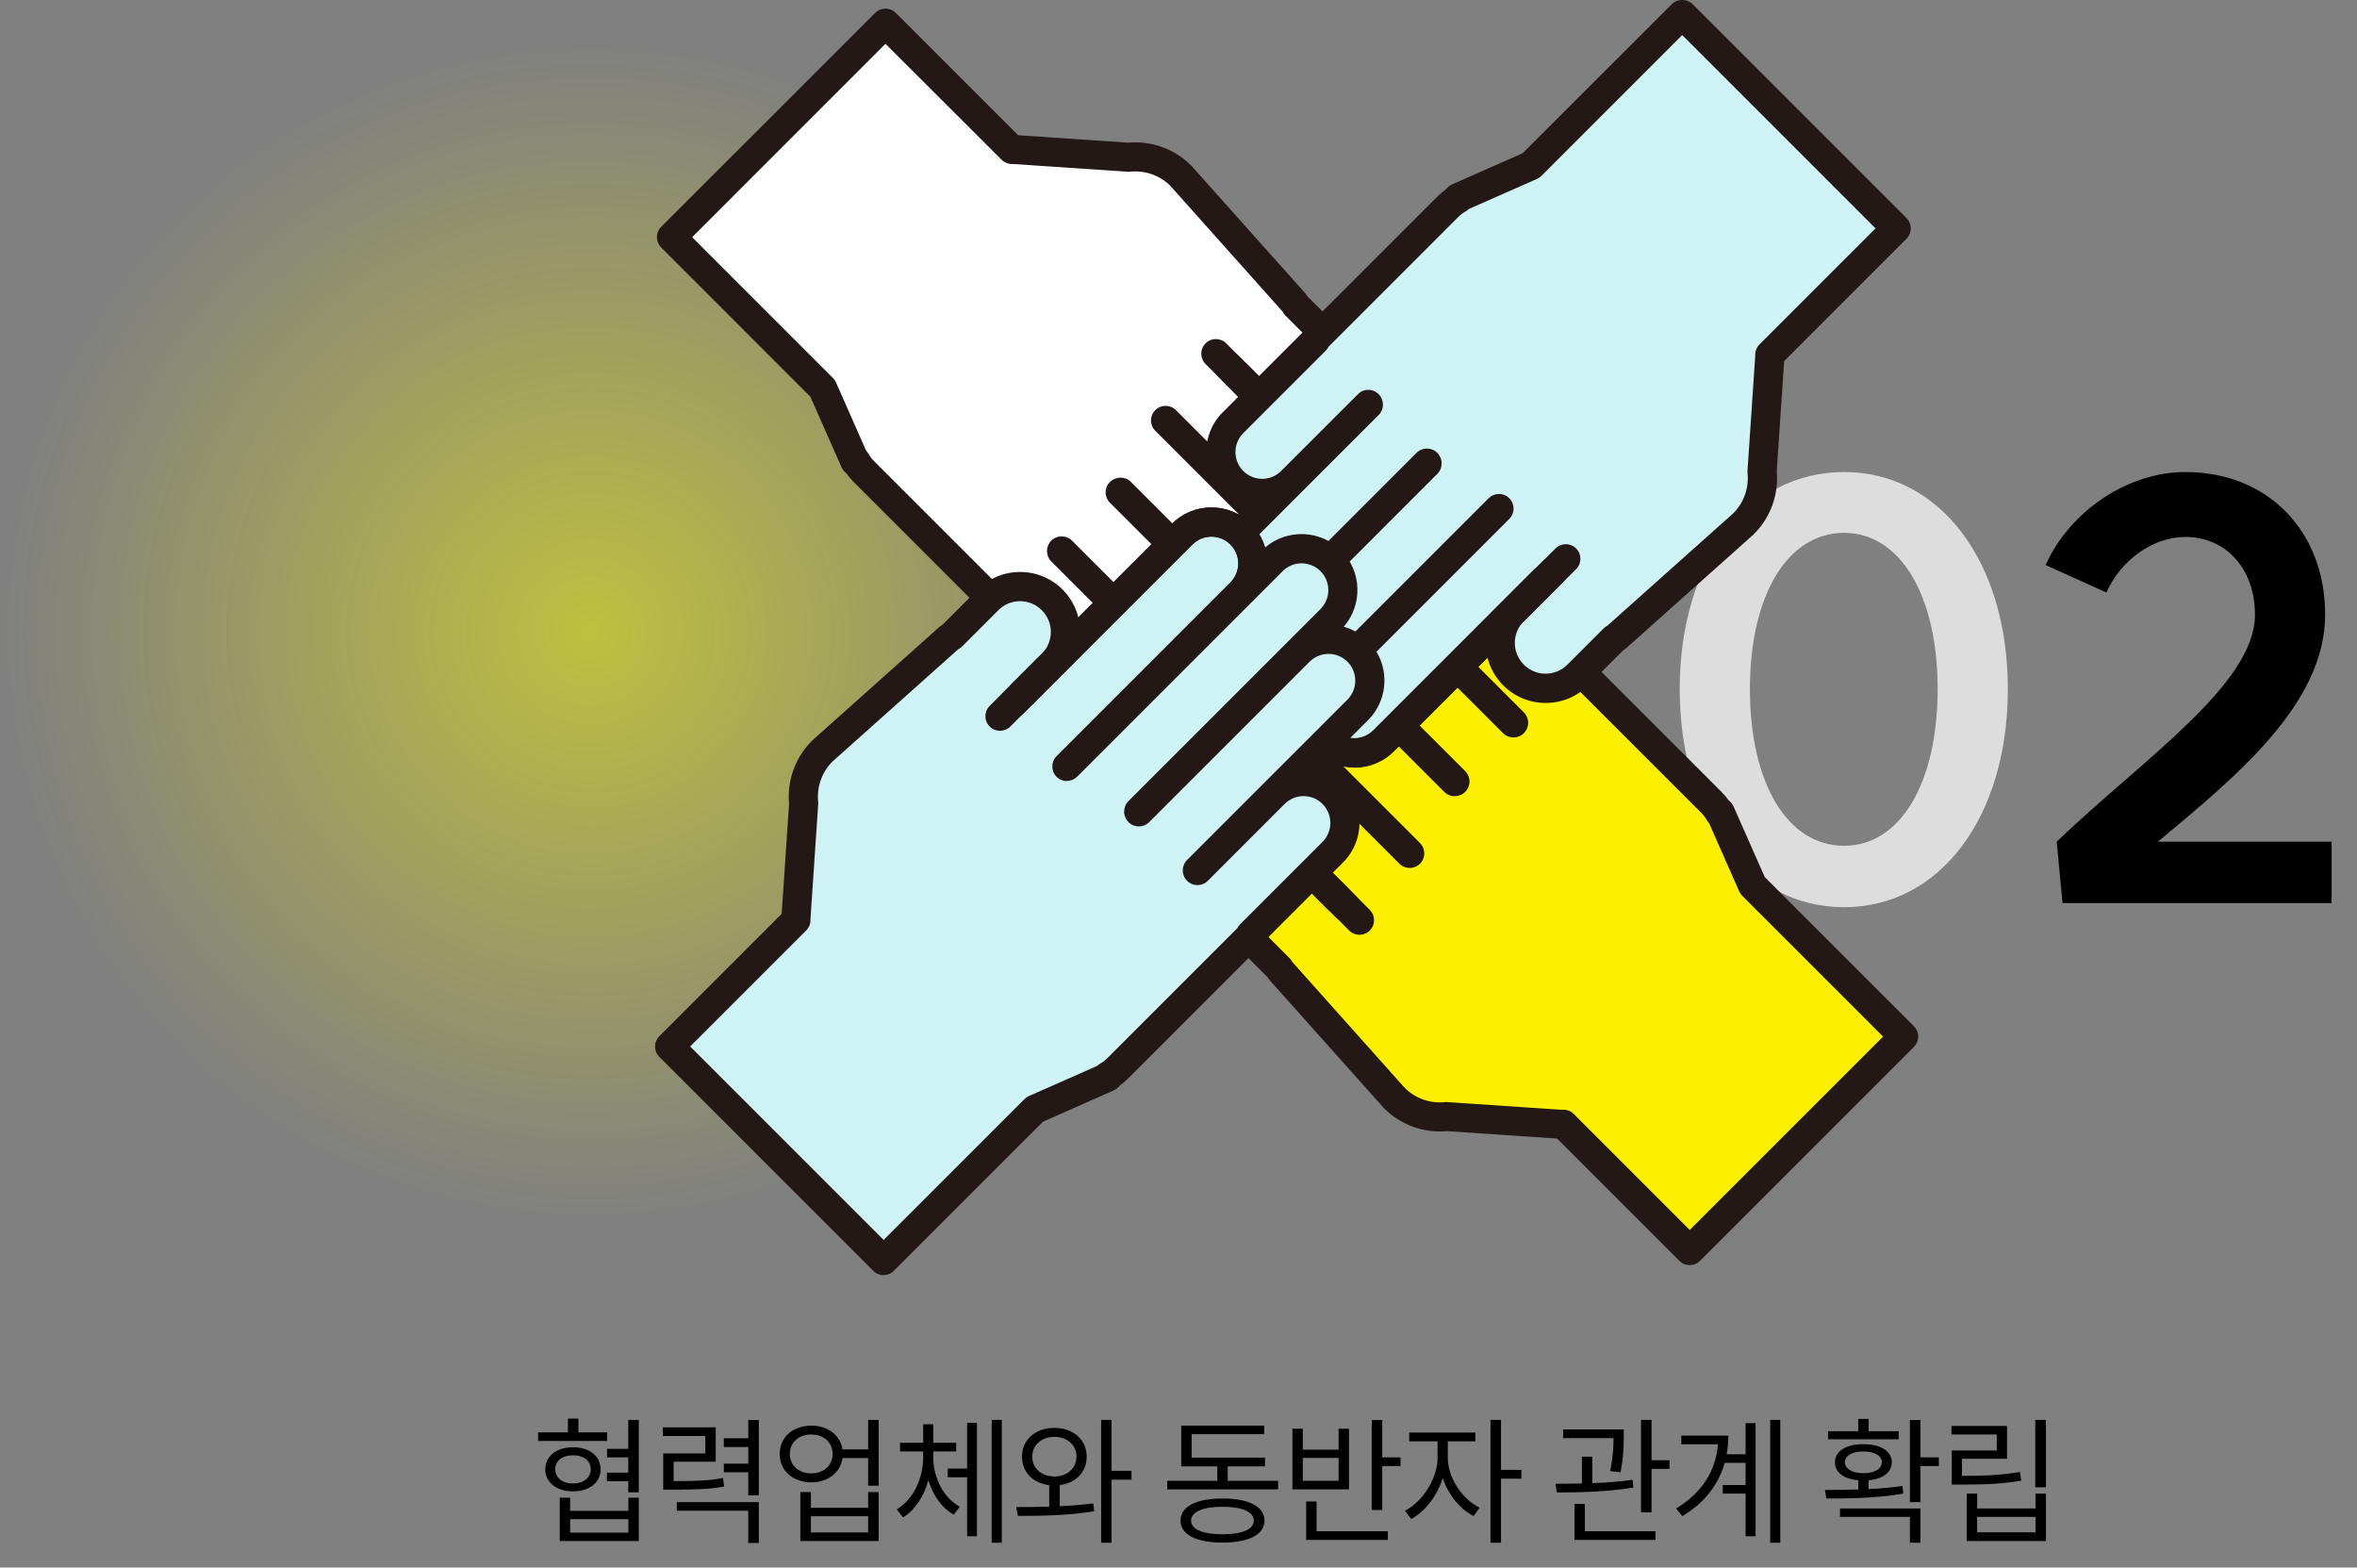 <svg width="403" height="268" viewBox="0 0 403 268" fill="none" xmlns="http://www.w3.org/2000/svg">
<rect x="0" y="0" width="403" height="268" fill="#808080" stroke="none"/>
<circle cx="101" cy="108" r="101" fill="url(#paint0_radial_822_2430)"/>
<path d="M315.3 144.6C305.6 144.6 299.2 133.9 299.2 117.8C299.2 101.8 305.6 91.1 315.3 91.1C324.9 91.1 331.3 101.8 331.3 117.8C331.3 133.9 324.9 144.6 315.3 144.6ZM287.2 117.8C287.2 139.7 298.8 155.1 315.3 155.1C331.7 155.1 343.3 139.7 343.3 117.8C343.3 96 331.7 80.7 315.3 80.7C298.8 80.7 287.2 96 287.2 117.8Z" fill="#DDDDDD"/>
<path d="M351.653 143.9L352.653 154.4H398.653V143.9H368.953C382.153 132.9 397.553 120.4 397.553 105.1C397.553 90.8 387.753 80.7 373.653 80.7C363.853 80.7 353.953 87.3 349.753 96.6L360.153 101.3C362.653 95.7 368.153 91.8 373.653 91.8C380.653 91.8 385.553 97.3 385.553 105.1C385.553 117 366.353 129.8 351.653 143.9Z" fill="black"/>
<path d="M103.795 247.696V249.16H107.419V251.776H103.771V253.24H107.419V255.136H109.219V242.752H107.419V247.696H103.795ZM92.011 246.352H103.819V244.888H98.899V242.536H97.099V244.888H92.011V246.352ZM93.235 251.2C93.235 253.48 95.179 254.968 97.963 254.968C100.771 254.968 102.691 253.48 102.691 251.2C102.691 248.92 100.771 247.432 97.963 247.432C95.179 247.432 93.235 248.92 93.235 251.2ZM94.939 251.2C94.939 249.76 96.139 248.8 97.963 248.8C99.787 248.8 101.011 249.76 101.011 251.2C101.011 252.64 99.787 253.624 97.963 253.624C96.139 253.624 94.939 252.64 94.939 251.2ZM95.707 263.464H109.219V256.048H107.443V258.304H97.483V256.048H95.707V263.464ZM97.483 262.024V259.72H107.443V262.024H97.483ZM113.324 244.024V245.512H120.596V248.488H113.396V254.68H114.86C119.108 254.68 121.196 254.608 123.812 254.152L123.62 252.688C121.148 253.144 119.132 253.216 115.172 253.216V249.904H122.372V244.024H113.324ZM115.724 258.28H127.94V263.8H129.74V256.816H115.724V258.28ZM123.764 251.704H127.94V255.664H129.74V242.776H127.94V245.896H123.764V247.384H127.94V250.24H123.764V251.704ZM138.716 243.736C135.572 243.736 133.316 245.704 133.316 248.584C133.316 251.44 135.572 253.432 138.716 253.432C141.572 253.432 143.708 251.752 144.044 249.28H148.436V254.008H150.236V242.752H148.436V247.792H144.044C143.66 245.344 141.548 243.736 138.716 243.736ZM135.044 248.584C135.044 246.616 136.556 245.248 138.716 245.248C140.852 245.248 142.364 246.616 142.364 248.584C142.364 250.528 140.852 251.896 138.716 251.896C136.556 251.896 135.044 250.528 135.044 248.584ZM136.844 263.464H150.236V255.088H148.436V257.776H138.644V255.088H136.844V263.464ZM138.644 262V259.216H148.436V262H138.644ZM162.045 251.08V252.568H165.357V262.648H167.037V243.256H165.357V251.08H162.045ZM153.333 258.04L154.389 259.432C156.477 258.16 157.989 255.784 158.733 253.072C159.501 255.616 161.013 257.8 163.077 258.952L164.109 257.608C161.301 256.072 159.573 252.592 159.573 249.232V248.152H163.485V246.664H159.573V243.496H157.845V246.664H153.885V248.152H157.845V249.232C157.845 252.688 156.165 256.384 153.333 258.04ZM169.557 263.752H171.285V242.752H169.557V263.752ZM180.285 244.12C177.045 244.12 174.741 246.136 174.741 249.04C174.741 251.704 176.637 253.576 179.397 253.912V257.584C177.381 257.656 175.437 257.656 173.757 257.656L174.045 259.168C177.717 259.168 182.661 259.12 187.077 258.376L186.933 257.032C185.109 257.272 183.141 257.416 181.197 257.512V253.912C183.933 253.552 185.805 251.68 185.805 249.04C185.805 246.136 183.501 244.12 180.285 244.12ZM176.493 249.04C176.493 247.048 178.077 245.656 180.285 245.656C182.469 245.656 184.053 247.048 184.053 249.04C184.053 251.032 182.469 252.424 180.285 252.424C178.077 252.424 176.493 251.032 176.493 249.04ZM188.277 263.752H190.053V252.976H193.461V251.464H190.053V242.752H188.277V263.752ZM199.569 253.168V254.632H218.529V253.168H209.913V250.696H216.297V249.208H203.745V245.2H216.153V243.736H201.969V250.696H208.137V253.168H199.569ZM201.849 259.96C201.849 262.384 204.537 263.728 209.025 263.728C213.489 263.728 216.201 262.384 216.201 259.96C216.201 257.56 213.489 256.192 209.025 256.192C204.537 256.192 201.849 257.56 201.849 259.96ZM203.649 259.96C203.649 258.472 205.689 257.608 209.025 257.608C212.361 257.608 214.377 258.472 214.377 259.96C214.377 261.472 212.361 262.312 209.025 262.312C205.689 262.312 203.649 261.472 203.649 259.96ZM234.538 242.776V258.16H236.338V250.648H239.458V249.16H236.338V242.776H234.538ZM220.978 254.632H230.65V244.264H228.874V247.84H222.754V244.264H220.978V254.632ZM222.754 253.168V249.256H228.874V253.168H222.754ZM223.33 263.272H237.298V261.784H225.106V256.696H223.33V263.272ZM240.946 244.912V246.424H245.794V249.256C245.794 252.832 243.154 256.816 240.226 258.28L241.282 259.696C243.61 258.472 245.722 255.76 246.682 252.712C247.618 255.52 249.61 258.016 251.962 259.192L252.994 257.752C249.994 256.336 247.546 252.592 247.546 249.256V246.424H252.25V244.912H240.946ZM254.842 263.752H256.642V252.808H260.122V251.296H256.642V242.752H254.842V263.752ZM267.262 244.384V245.872H275.878C275.878 247.192 275.83 248.992 275.302 251.512L277.078 251.704C277.63 248.92 277.63 246.832 277.63 245.488V244.384H267.262ZM265.966 253.672L266.182 255.16C269.878 255.16 274.918 255.064 279.262 254.32L279.142 253C276.982 253.312 274.582 253.48 272.254 253.576V249.04H270.478V253.624C268.87 253.672 267.31 253.672 265.966 253.672ZM269.206 263.272H283.054V261.784H270.982V257.128H269.206V263.272ZM280.582 258.568H282.382V251.128H285.454V249.64H282.382V242.752H280.582V258.568ZM294.551 253.888V255.352H298.463V262.648H300.167V243.304H298.463V248.632H295.223C295.415 247.6 295.511 246.52 295.511 245.44H287.471V246.928H293.735C293.399 251.344 291.095 255.184 286.583 257.896L287.639 259.216C291.599 256.84 293.879 253.648 294.887 250.096H298.463V253.888H294.551ZM302.663 263.752H304.391V242.752H302.663V263.752ZM326.555 242.776V256.816H328.355V250.648H331.499V249.16H328.355V242.776H326.555ZM312.035 254.728L312.275 256.192C315.923 256.192 320.915 256.168 325.427 255.352L325.283 254.056C323.435 254.32 321.467 254.488 319.499 254.584V253.072C321.923 252.856 323.459 251.728 323.459 250C323.459 248.08 321.539 246.904 318.587 246.904C315.659 246.904 313.739 248.08 313.739 250C313.739 251.752 315.299 252.88 317.723 253.072V254.656C315.683 254.728 313.715 254.728 312.035 254.728ZM312.563 246.064H324.635V244.696H319.499V242.584H317.723V244.696H312.563V246.064ZM314.603 259.336H326.555V263.752H328.355V257.896H314.603V259.336ZM315.443 250C315.443 248.872 316.667 248.152 318.587 248.152C320.531 248.152 321.755 248.872 321.755 250C321.755 251.104 320.531 251.872 318.587 251.872C316.667 251.872 315.443 251.104 315.443 250ZM347.987 242.752V254.272H349.811V242.752H347.987ZM333.659 245.248H341.411V247.984H333.707V253.816H335.387C339.251 253.816 342.107 253.72 345.587 253.144L345.371 251.656C342.011 252.208 339.203 252.328 335.459 252.328V249.4H343.163V243.784H333.659V245.248ZM336.275 263.464H349.811V255.352H348.035V257.896H338.051V255.352H336.275V263.464ZM338.051 261.976V259.336H348.035V261.976H338.051Z" fill="black"/>
<g clip-path="url(#clip0_822_2430)">
<path d="M208.967 121.629C211.729 124.391 216.206 124.391 218.968 121.629C221.731 118.866 221.731 114.389 218.968 111.627L191.536 84.197L191.576 84.157L224.443 117.022C227.205 119.784 231.682 119.784 234.445 117.022C237.207 114.26 237.207 109.783 234.445 107.021L229.548 102.125C232.331 104.358 236.399 104.189 238.982 101.616C241.744 98.854 241.744 94.377 238.982 91.615L211.549 64.184L211.569 64.165L216.794 69.389C219.826 72.421 224.732 72.421 227.764 69.389C230.795 66.358 230.795 61.452 227.764 58.421L221.551 52.209C221.451 52 221.322 51.8 221.142 51.621L201.897 30.063C199.443 27.61 196.133 26.563 192.942 26.902L173.078 25.556L173.048 25.596L151.399 3.969L114.812 40.553L140.65 66.388L146.164 78.892L146.284 78.762C146.643 79.4 147.091 80.009 147.64 80.547L169.917 102.823C170.096 103.002 170.306 103.132 170.515 103.232L184.635 117.351C187.398 120.113 191.875 120.113 194.637 117.351C197.399 114.589 197.399 110.112 194.637 107.35L181.494 94.208L181.524 94.178L208.957 121.609L208.967 121.629Z" fill="white"/>
<path d="M213.962 126.185C211.41 126.185 209.006 125.188 207.201 123.383L198.835 115.018C198.406 116.523 197.599 117.939 196.412 119.126C192.682 122.855 186.61 122.855 182.88 119.126L169.019 105.266C168.7 105.076 168.421 104.857 168.162 104.598L145.885 82.322C145.456 81.893 145.057 81.415 144.698 80.906C144.349 80.647 144.07 80.308 143.89 79.899L138.555 67.824L113.047 42.308C112.579 41.839 112.319 41.211 112.319 40.543C112.319 39.875 112.579 39.247 113.047 38.778L149.634 2.204C150.611 1.226 152.187 1.226 153.164 2.204L174.085 23.123L192.892 24.39C196.9 24.041 200.809 25.447 203.651 28.288C203.681 28.318 203.721 28.358 203.751 28.388L222.967 49.906C223.186 50.135 223.386 50.394 223.565 50.684L229.528 56.646C231.463 58.581 232.53 61.153 232.53 63.895C232.53 66.637 231.463 69.21 229.528 71.144C228.192 72.481 226.547 73.408 224.752 73.847L240.747 89.84C244.476 93.57 244.476 99.642 240.747 103.371C239.58 104.538 238.184 105.346 236.708 105.784C238.204 107.519 239.012 109.703 239.012 112.006C239.012 114.559 238.014 116.962 236.209 118.767C234.405 120.572 232.001 121.569 229.449 121.569C227.115 121.569 224.921 120.741 223.176 119.225C222.738 120.781 221.91 122.207 220.733 123.383C218.928 125.188 216.525 126.185 213.972 126.185H213.962ZM181.544 91.705C182.182 91.705 182.81 91.944 183.289 92.423L210.721 119.854C211.589 120.721 212.736 121.2 213.962 121.2C215.189 121.2 216.336 120.721 217.203 119.854C218.071 118.986 218.549 117.839 218.549 116.613C218.549 115.387 218.071 114.24 217.203 113.372L189.771 85.942C188.793 84.965 188.793 83.389 189.771 82.412C190.748 81.435 192.363 81.395 193.341 82.372L226.208 115.237C227.075 116.104 228.222 116.583 229.449 116.583C230.675 116.583 231.822 116.104 232.689 115.237C233.557 114.369 234.036 113.223 234.036 111.996C234.036 110.77 233.557 109.623 232.689 108.756L227.803 103.87C226.866 102.933 226.826 101.427 227.713 100.44C228.601 99.453 230.097 99.333 231.134 100.161C232.959 101.626 235.581 101.487 237.237 99.832C239.022 98.047 239.022 95.145 237.237 93.36L209.804 65.93C208.837 64.962 208.827 63.407 209.774 62.43C210.243 61.951 210.881 61.672 211.549 61.662C212.227 61.682 212.865 61.911 213.334 62.38L218.559 67.605C219.556 68.602 220.873 69.15 222.279 69.15C223.685 69.15 225.001 68.602 225.998 67.605C226.995 66.608 227.544 65.291 227.544 63.885C227.544 62.479 226.995 61.163 225.998 60.166L219.786 53.954C219.596 53.765 219.437 53.545 219.317 53.296C219.307 53.286 219.297 53.276 219.287 53.256L200.091 31.758C198.267 29.963 195.764 29.086 193.201 29.355C193.061 29.375 192.912 29.375 192.772 29.355L173.217 28.039C173.217 28.039 173.197 28.039 173.187 28.039C172.469 28.079 171.771 27.83 171.273 27.331L151.399 7.488L118.342 40.553L142.424 64.633C142.644 64.853 142.823 65.112 142.943 65.391L148.078 77.027C148.228 77.177 148.358 77.356 148.467 77.546C148.736 78.025 149.056 78.443 149.415 78.802L171.622 101.008C171.861 101.128 172.101 101.297 172.28 101.477L186.4 115.596C188.185 117.381 191.097 117.381 192.882 115.596C194.667 113.811 194.667 110.909 192.882 109.115L179.739 95.973C179.27 95.504 179.011 94.876 179.011 94.208C179.011 93.54 179.27 92.912 179.739 92.443C180.228 91.954 180.886 91.695 181.544 91.695V91.705Z" fill="#231815"/>
<path d="M234.016 106.163C231.563 106.163 229.12 105.236 227.255 103.371L197.529 73.647C196.552 72.67 196.552 71.095 197.529 70.117C198.506 69.14 200.082 69.14 201.059 70.117L230.785 99.841C232.57 101.626 235.482 101.626 237.267 99.841C239.052 98.057 239.052 95.155 237.267 93.37L208.378 64.484C207.401 63.507 207.401 61.931 208.378 60.954C209.355 59.977 210.931 59.977 211.908 60.954L240.797 89.84C244.526 93.57 244.526 99.642 240.797 103.371C238.932 105.236 236.479 106.163 234.036 106.163H234.016Z" fill="#231815"/>
<path d="M218.759 73.827C218.121 73.827 217.482 73.587 216.994 73.099L206.125 62.23C205.147 61.253 205.147 59.678 206.125 58.7C207.102 57.723 208.677 57.723 209.655 58.7L220.524 69.569C221.501 70.546 221.501 72.122 220.524 73.099C220.035 73.587 219.397 73.827 218.759 73.827Z" fill="#231815"/>
<path d="M231.363 96.152C228.601 93.39 224.123 93.39 221.361 96.152C218.599 98.914 218.599 103.391 221.361 106.153L248.794 133.584L248.754 133.624L215.886 100.759C213.124 97.997 208.647 97.997 205.885 100.759C203.123 103.521 203.123 107.998 205.885 110.76L210.781 115.656C207.999 113.422 203.93 113.592 201.348 116.164C198.585 118.926 198.585 123.403 201.348 126.165L228.78 153.596L228.76 153.616L223.535 148.391C220.503 145.36 215.597 145.36 212.566 148.391C209.534 151.422 209.534 156.328 212.566 159.359L218.778 165.572C218.878 165.781 219.008 165.98 219.187 166.16L238.433 187.718C240.886 190.17 244.197 191.217 247.388 190.878L267.251 192.224L267.281 192.185L288.91 213.812L325.497 177.228L299.66 151.393L294.145 138.889L294.026 139.018C293.667 138.38 293.218 137.772 292.67 137.233L270.393 114.958C270.213 114.778 270.004 114.649 269.794 114.549L255.674 100.43C252.912 97.668 248.435 97.668 245.672 100.43C242.91 103.192 242.91 107.669 245.672 110.431L258.815 123.573L258.785 123.603L231.353 96.172L231.363 96.152Z" fill="#FCF000"/>
<path d="M288.92 216.305C288.282 216.305 287.644 216.066 287.155 215.577L266.234 194.657L247.428 193.391C243.419 193.75 239.51 192.334 236.668 189.492C236.638 189.462 236.598 189.423 236.568 189.393L217.352 167.875C217.133 167.646 216.934 167.386 216.754 167.097L210.791 161.134C206.792 157.136 206.792 150.635 210.791 146.646C212.157 145.28 213.812 144.383 215.568 143.944L199.563 127.94C195.833 124.211 195.833 118.139 199.563 114.409C200.729 113.243 202.125 112.435 203.601 111.996C202.106 110.261 201.298 108.078 201.298 105.774C201.298 103.222 202.295 100.819 204.1 99.014C205.905 97.209 208.308 96.212 210.861 96.212C213.194 96.212 215.388 97.04 217.133 98.555C217.572 97 218.4 95.574 219.576 94.397C221.381 92.592 223.784 91.595 226.337 91.595C228.89 91.595 231.293 92.592 233.098 94.397L241.464 102.763C241.893 101.257 242.701 99.841 243.888 98.655C247.617 94.926 253.69 94.926 257.419 98.655L271.28 112.515C271.599 112.704 271.888 112.934 272.138 113.183L294.405 135.449C294.834 135.877 295.233 136.356 295.592 136.864C295.941 137.114 296.22 137.463 296.399 137.872L301.734 149.947L327.242 175.453C327.711 175.922 327.97 176.55 327.97 177.218C327.97 177.886 327.711 178.514 327.242 178.983L290.655 215.567C290.167 216.056 289.529 216.295 288.89 216.295L288.92 216.305ZM267.281 189.712C267.94 189.712 268.588 189.951 269.047 190.42L288.91 210.282L321.967 177.228L297.885 153.147C297.666 152.928 297.486 152.669 297.367 152.39L292.231 140.753C292.081 140.604 291.952 140.424 291.842 140.235C291.573 139.756 291.254 139.337 290.895 138.978L268.678 116.773C268.448 116.653 268.199 116.483 268.019 116.304L253.899 102.185C252.114 100.4 249.213 100.4 247.418 102.185C245.633 103.97 245.633 106.871 247.418 108.666L260.56 121.808C261.029 122.277 261.288 122.905 261.288 123.573C261.288 124.241 261.029 124.869 260.56 125.338C259.583 126.315 257.978 126.335 257.01 125.368L229.578 97.937C228.71 97.07 227.564 96.591 226.337 96.591C225.111 96.591 223.964 97.07 223.096 97.937C222.229 98.805 221.75 99.951 221.75 101.178C221.75 102.404 222.229 103.551 223.096 104.418L250.529 131.849C250.997 132.318 251.257 132.956 251.257 133.614C251.257 134.272 250.988 134.91 250.519 135.379C249.542 136.346 247.926 136.386 246.959 135.409L214.092 102.544C213.224 101.676 212.077 101.198 210.851 101.198C209.624 101.198 208.478 101.676 207.61 102.544C206.742 103.411 206.264 104.558 206.264 105.784C206.264 107.011 206.742 108.157 207.61 109.025L212.496 113.911C213.434 114.848 213.473 116.354 212.586 117.341C211.698 118.328 210.203 118.448 209.166 117.62C207.341 116.154 204.718 116.294 203.063 117.949C201.278 119.734 201.278 122.636 203.063 124.43L230.495 151.861C231.463 152.828 231.473 154.384 230.525 155.361C230.057 155.84 229.418 156.119 228.75 156.129C228.082 156.129 227.434 155.88 226.965 155.411L221.74 150.186C219.686 148.132 216.345 148.132 214.301 150.186C212.247 152.24 212.247 155.58 214.301 157.624L220.514 163.837C220.703 164.026 220.863 164.245 220.982 164.495L221.012 164.525L240.208 186.022C242.033 187.817 244.536 188.695 247.098 188.425C247.238 188.406 247.388 188.406 247.527 188.425L267.082 189.742C267.082 189.742 267.102 189.742 267.112 189.742C267.162 189.742 267.212 189.742 267.252 189.742L267.281 189.712Z" fill="#231815"/>
<path d="M230.196 157.555C229.558 157.555 228.92 157.315 228.431 156.827L199.543 127.94C195.813 124.211 195.813 118.139 199.543 114.409C201.348 112.605 203.751 111.607 206.304 111.607C208.856 111.607 211.26 112.605 213.065 114.409L242.791 144.133C243.768 145.111 243.768 146.686 242.791 147.663C241.813 148.64 240.238 148.64 239.261 147.663L209.534 117.939C208.667 117.072 207.52 116.593 206.294 116.593C205.067 116.593 203.92 117.072 203.053 117.939C201.268 119.724 201.268 122.626 203.053 124.42L231.941 153.307C232.918 154.284 232.918 155.86 231.941 156.837C231.453 157.325 230.814 157.565 230.176 157.565L230.196 157.555Z" fill="#231815"/>
<path d="M232.44 159.818C231.802 159.818 231.163 159.579 230.675 159.09L219.795 148.212C218.818 147.235 218.818 145.659 219.795 144.682C220.773 143.705 222.348 143.705 223.325 144.682L234.205 155.56C235.182 156.538 235.182 158.113 234.205 159.09C233.716 159.579 233.078 159.818 232.44 159.818Z" fill="#231815"/>
<path d="M206.543 96.611C203.781 99.373 203.781 103.85 206.543 106.612C209.305 109.374 213.782 109.374 216.545 106.612L243.977 79.181L244.017 79.221L211.15 112.086C208.388 114.848 208.388 119.325 211.15 122.087C213.912 124.849 218.389 124.849 221.152 122.087L226.048 117.191C223.814 119.973 223.984 124.042 226.556 126.624C229.319 129.386 233.796 129.386 236.558 126.624L263.991 99.193L264.011 99.213L258.785 104.438C255.754 107.469 255.754 112.375 258.785 115.406C261.817 118.438 266.723 118.438 269.754 115.406L275.967 109.194C276.176 109.095 276.376 108.965 276.555 108.786L298.114 89.541C300.567 87.088 301.614 83.778 301.275 80.587L302.622 60.724L302.582 60.695L324.211 39.067L287.624 2.463L261.787 28.298L249.282 33.812L249.412 33.932C248.774 34.291 248.165 34.74 247.627 35.288L225.35 57.564C225.17 57.743 225.041 57.953 224.941 58.162L210.821 72.281C208.059 75.043 208.059 79.52 210.821 82.282C213.583 85.044 218.06 85.044 220.823 82.282L233.965 69.14L233.995 69.17L206.563 96.601L206.543 96.611Z" fill="#CFF2F4"/>
<path d="M231.562 131.181C229.109 131.181 226.666 130.244 224.802 128.379C223.635 127.212 222.827 125.816 222.388 124.341C220.653 125.826 218.469 126.644 216.156 126.644C213.603 126.644 211.2 125.647 209.395 123.842C205.825 120.272 205.676 114.559 208.936 110.81C207.381 110.371 205.955 109.543 204.778 108.367C201.049 104.638 201.049 98.565 204.778 94.836L213.144 86.47C211.639 86.041 210.223 85.234 209.036 84.047C205.307 80.318 205.307 74.245 209.036 70.516L222.897 56.656C223.086 56.337 223.306 56.058 223.565 55.799L245.842 33.523C246.271 33.094 246.75 32.696 247.258 32.337C247.517 31.988 247.856 31.708 248.265 31.529L260.341 26.194L285.859 0.698C286.796 -0.239 288.452 -0.239 289.389 0.698L325.976 37.282C326.444 37.751 326.704 38.379 326.704 39.047C326.704 39.715 326.444 40.343 325.976 40.812L305.055 61.732L303.788 80.547C304.147 84.556 302.731 88.464 299.889 91.306C299.86 91.336 299.82 91.376 299.79 91.406L278.271 110.62C278.041 110.84 277.782 111.039 277.493 111.219L271.53 117.181C269.595 119.116 267.022 120.183 264.28 120.183C261.538 120.183 258.965 119.116 257.03 117.181C255.694 115.845 254.767 114.2 254.328 112.405L238.333 128.399C236.469 130.264 234.015 131.191 231.572 131.201L231.562 131.181ZM226.048 114.699C226.646 114.699 227.235 114.908 227.713 115.337C228.7 116.224 228.82 117.72 227.992 118.757C226.527 120.581 226.666 123.204 228.322 124.859C230.107 126.644 233.008 126.644 234.793 124.859L262.226 97.428C263.203 96.451 264.779 96.451 265.756 97.428C266.733 98.406 266.743 100.001 265.776 100.968L260.551 106.193C259.553 107.19 259.005 108.506 259.005 109.912C259.005 111.318 259.553 112.634 260.551 113.632C261.548 114.629 262.864 115.177 264.27 115.177C265.676 115.177 267.002 114.629 267.99 113.632L274.202 107.42C274.391 107.23 274.611 107.071 274.86 106.951C274.87 106.941 274.88 106.931 274.89 106.921L296.389 87.727C298.184 85.902 299.062 83.399 298.793 80.836C298.773 80.697 298.773 80.547 298.793 80.408L300.109 60.864C300.109 60.864 300.109 60.844 300.109 60.834C300.069 60.126 300.308 59.418 300.817 58.91L320.681 39.047L287.624 5.993L263.542 30.073C263.323 30.292 263.063 30.472 262.784 30.592L251.147 35.727C250.998 35.876 250.818 36.006 250.629 36.116C250.15 36.385 249.731 36.704 249.372 37.063L227.165 59.269C227.045 59.508 226.876 59.747 226.696 59.927L212.576 74.046C210.791 75.831 210.791 78.732 212.576 80.527C214.361 82.312 217.263 82.312 219.048 80.527L232.191 67.385C232.659 66.917 233.278 66.618 233.966 66.657C234.634 66.657 235.272 66.927 235.731 67.405C236.688 68.382 236.708 69.968 235.731 70.935L208.298 98.366C206.513 100.151 206.513 103.052 208.298 104.847C209.166 105.714 210.312 106.193 211.539 106.193C212.765 106.193 213.912 105.714 214.78 104.847L242.212 77.416C243.18 76.449 244.755 76.439 245.732 77.406C246.201 77.875 246.49 78.533 246.49 79.191C246.49 79.849 246.251 80.517 245.782 80.986L212.915 113.851C211.13 115.636 211.13 118.537 212.915 120.332C213.783 121.2 214.929 121.678 216.156 121.678C217.382 121.678 218.529 121.2 219.397 120.332L224.293 115.436C224.782 114.948 225.42 114.708 226.058 114.708L226.048 114.699Z" fill="#231815"/>
<path d="M231.563 131.231C229.01 131.231 226.607 130.234 224.802 128.429C222.997 126.624 222 124.221 222 121.668C222 119.116 222.997 116.713 224.802 114.908L254.528 85.184C255.505 84.207 257.08 84.207 258.058 85.184C259.035 86.161 259.035 87.736 258.058 88.714L228.332 118.438C227.464 119.305 226.985 120.452 226.985 121.678C226.985 122.905 227.464 124.051 228.332 124.919C229.199 125.786 230.346 126.265 231.572 126.265C232.799 126.265 233.946 125.786 234.813 124.919L263.702 96.032C264.679 95.055 266.255 95.055 267.232 96.032C268.209 97.01 268.209 98.585 267.232 99.562L238.343 128.449C236.538 130.254 234.135 131.251 231.582 131.251L231.563 131.231Z" fill="#231815"/>
<path d="M256.841 108.895C256.203 108.895 255.565 108.656 255.076 108.167C254.099 107.19 254.099 105.615 255.076 104.638L265.955 93.769C266.933 92.792 268.508 92.792 269.485 93.769C270.463 94.746 270.463 96.322 269.485 97.299L258.606 108.167C258.118 108.656 257.479 108.895 256.841 108.895Z" fill="#231815"/>
<path d="M232.161 121.369C234.923 118.607 234.923 114.13 232.161 111.368C229.399 108.606 224.921 108.606 222.159 111.368L194.727 138.799L194.687 138.759L227.554 105.894C230.316 103.132 230.316 98.655 227.554 95.893C224.792 93.131 220.314 93.131 217.552 95.893L212.656 100.789C214.89 98.007 214.72 93.939 212.147 91.356C209.385 88.594 204.908 88.594 202.146 91.356L174.713 118.787L174.693 118.767L179.918 113.542C182.95 110.511 182.95 105.605 179.918 102.574C176.887 99.542 171.981 99.542 168.949 102.574L162.737 108.786C162.528 108.885 162.328 109.015 162.149 109.194L140.589 128.439C138.136 130.892 137.089 134.202 137.428 137.393L136.082 157.256L136.122 157.285L114.493 178.913L151.08 215.497L176.917 189.662L189.422 184.148L189.292 184.028C189.93 183.669 190.538 183.221 191.077 182.672L213.354 160.396C213.533 160.217 213.663 160.008 213.763 159.798L227.883 145.679C230.645 142.917 230.645 138.44 227.883 135.678C225.121 132.916 220.643 132.916 217.881 135.678L204.738 148.82L204.708 148.79L232.141 121.359L232.161 121.369Z" fill="#CFF2F4"/>
<path d="M151.08 218C150.441 218 149.803 217.761 149.315 217.272L112.728 180.688C112.259 180.219 112 179.591 112 178.923C112 178.255 112.259 177.627 112.728 177.158L133.649 156.239L134.915 137.423C134.556 133.415 135.972 129.506 138.814 126.664C138.844 126.634 138.884 126.594 138.914 126.564L160.433 107.35C160.663 107.13 160.922 106.931 161.211 106.752L167.174 100.789C169.109 98.854 171.681 97.787 174.424 97.787C177.166 97.787 179.739 98.854 181.673 100.789C183.009 102.125 183.937 103.77 184.376 105.565L200.37 89.571C202.175 87.766 204.579 86.769 207.131 86.769C209.684 86.769 212.087 87.766 213.892 89.571C215.059 90.738 215.867 92.134 216.305 93.61C220.055 90.389 225.739 90.548 229.299 94.108C232.869 97.678 233.018 103.391 229.757 107.15C231.283 107.579 232.719 108.397 233.916 109.583C237.645 113.313 237.645 119.385 233.916 123.114L225.549 131.48C227.085 131.919 228.491 132.746 229.648 133.903C233.377 137.632 233.377 143.705 229.648 147.434L215.777 161.304C215.587 161.623 215.368 161.902 215.109 162.161L192.832 184.437C192.403 184.866 191.924 185.265 191.416 185.624C191.156 185.973 190.817 186.252 190.409 186.431L178.333 191.766L152.825 217.272C152.336 217.761 151.698 218 151.06 218H151.08ZM118.023 178.933L151.08 211.987L175.162 187.907C175.381 187.688 175.64 187.508 175.919 187.389L187.557 182.253C187.706 182.104 187.886 181.974 188.075 181.865C188.554 181.595 188.973 181.276 189.332 180.917L211.539 158.711C211.659 158.482 211.828 158.233 212.008 158.053L226.128 143.934C227.913 142.149 227.913 139.248 226.128 137.453C225.26 136.585 224.113 136.107 222.887 136.107C221.66 136.107 220.514 136.585 219.646 137.453L206.503 150.595C205.526 151.572 203.95 151.572 202.973 150.595C201.996 149.618 201.976 148.022 202.953 147.045L230.386 119.614C232.171 117.83 232.171 114.928 230.386 113.133C228.601 111.348 225.699 111.348 223.914 113.133L196.481 140.564C195.514 141.531 193.939 141.541 192.961 140.574C192.493 140.105 192.204 139.447 192.204 138.789C192.204 138.131 192.443 137.463 192.911 136.994L225.779 104.129C227.564 102.344 227.564 99.443 225.779 97.648C223.994 95.863 221.092 95.863 219.307 97.648L214.411 102.544C213.473 103.481 211.968 103.521 210.98 102.633C209.993 101.746 209.874 100.25 210.701 99.213C212.167 97.389 212.028 94.766 210.372 93.111C209.505 92.243 208.358 91.765 207.131 91.765C205.905 91.765 204.758 92.243 203.891 93.111L176.458 120.542C175.989 121.01 175.361 121.26 174.673 121.27C174.005 121.27 173.367 120.99 172.898 120.512C171.951 119.535 171.941 117.959 172.908 116.992L178.133 111.767C180.187 109.713 180.187 106.373 178.133 104.329C177.136 103.331 175.82 102.783 174.414 102.783C173.008 102.783 171.681 103.331 170.694 104.329L164.482 110.541C164.292 110.73 164.063 110.89 163.824 111.009C163.814 111.019 163.804 111.029 163.794 111.039L142.294 130.234C140.5 132.058 139.622 134.561 139.891 137.124C139.911 137.263 139.911 137.413 139.891 137.553L138.575 157.096C138.575 157.096 138.575 157.116 138.575 157.126C138.615 157.834 138.376 158.542 137.867 159.05L118.003 178.913L118.023 178.933Z" fill="#231815"/>
<path d="M182.421 133.534C181.783 133.534 181.145 133.295 180.656 132.806C179.679 131.829 179.679 130.254 180.656 129.276L210.382 99.552C211.25 98.685 211.728 97.538 211.728 96.312C211.728 95.085 211.25 93.939 210.382 93.071C209.515 92.204 208.368 91.725 207.141 91.725C205.915 91.725 204.768 92.204 203.9 93.071L175.012 121.958C174.035 122.935 172.459 122.935 171.482 121.958C170.505 120.98 170.505 119.405 171.482 118.428L200.37 89.541C202.175 87.736 204.578 86.739 207.131 86.739C209.684 86.739 212.087 87.736 213.892 89.541C215.697 91.346 216.694 93.749 216.694 96.302C216.694 98.854 215.697 101.257 213.892 103.062L184.166 132.786C183.678 133.275 183.039 133.514 182.401 133.514L182.421 133.534Z" fill="#231815"/>
<path d="M170.983 124.939C170.345 124.939 169.707 124.7 169.218 124.211C168.241 123.234 168.241 121.658 169.218 120.681L180.098 109.813C181.075 108.835 182.65 108.835 183.628 109.813C184.605 110.79 184.605 112.365 183.628 113.342L172.748 124.211C172.26 124.7 171.621 124.939 170.983 124.939Z" fill="#231815"/>
</g>
<defs>
<radialGradient id="paint0_radial_822_2430" cx="0" cy="0" r="1" gradientUnits="userSpaceOnUse" gradientTransform="translate(101 108) rotate(90) scale(101)">
<stop stop-color="#FFFF00" stop-opacity="0.5"/>
<stop offset="1" stop-color="#FFFF00" stop-opacity="0"/>
</radialGradient>
<clipPath id="clip0_822_2430">
<rect width="216" height="218" fill="white" transform="translate(112)"/>
</clipPath>
</defs>
</svg>

